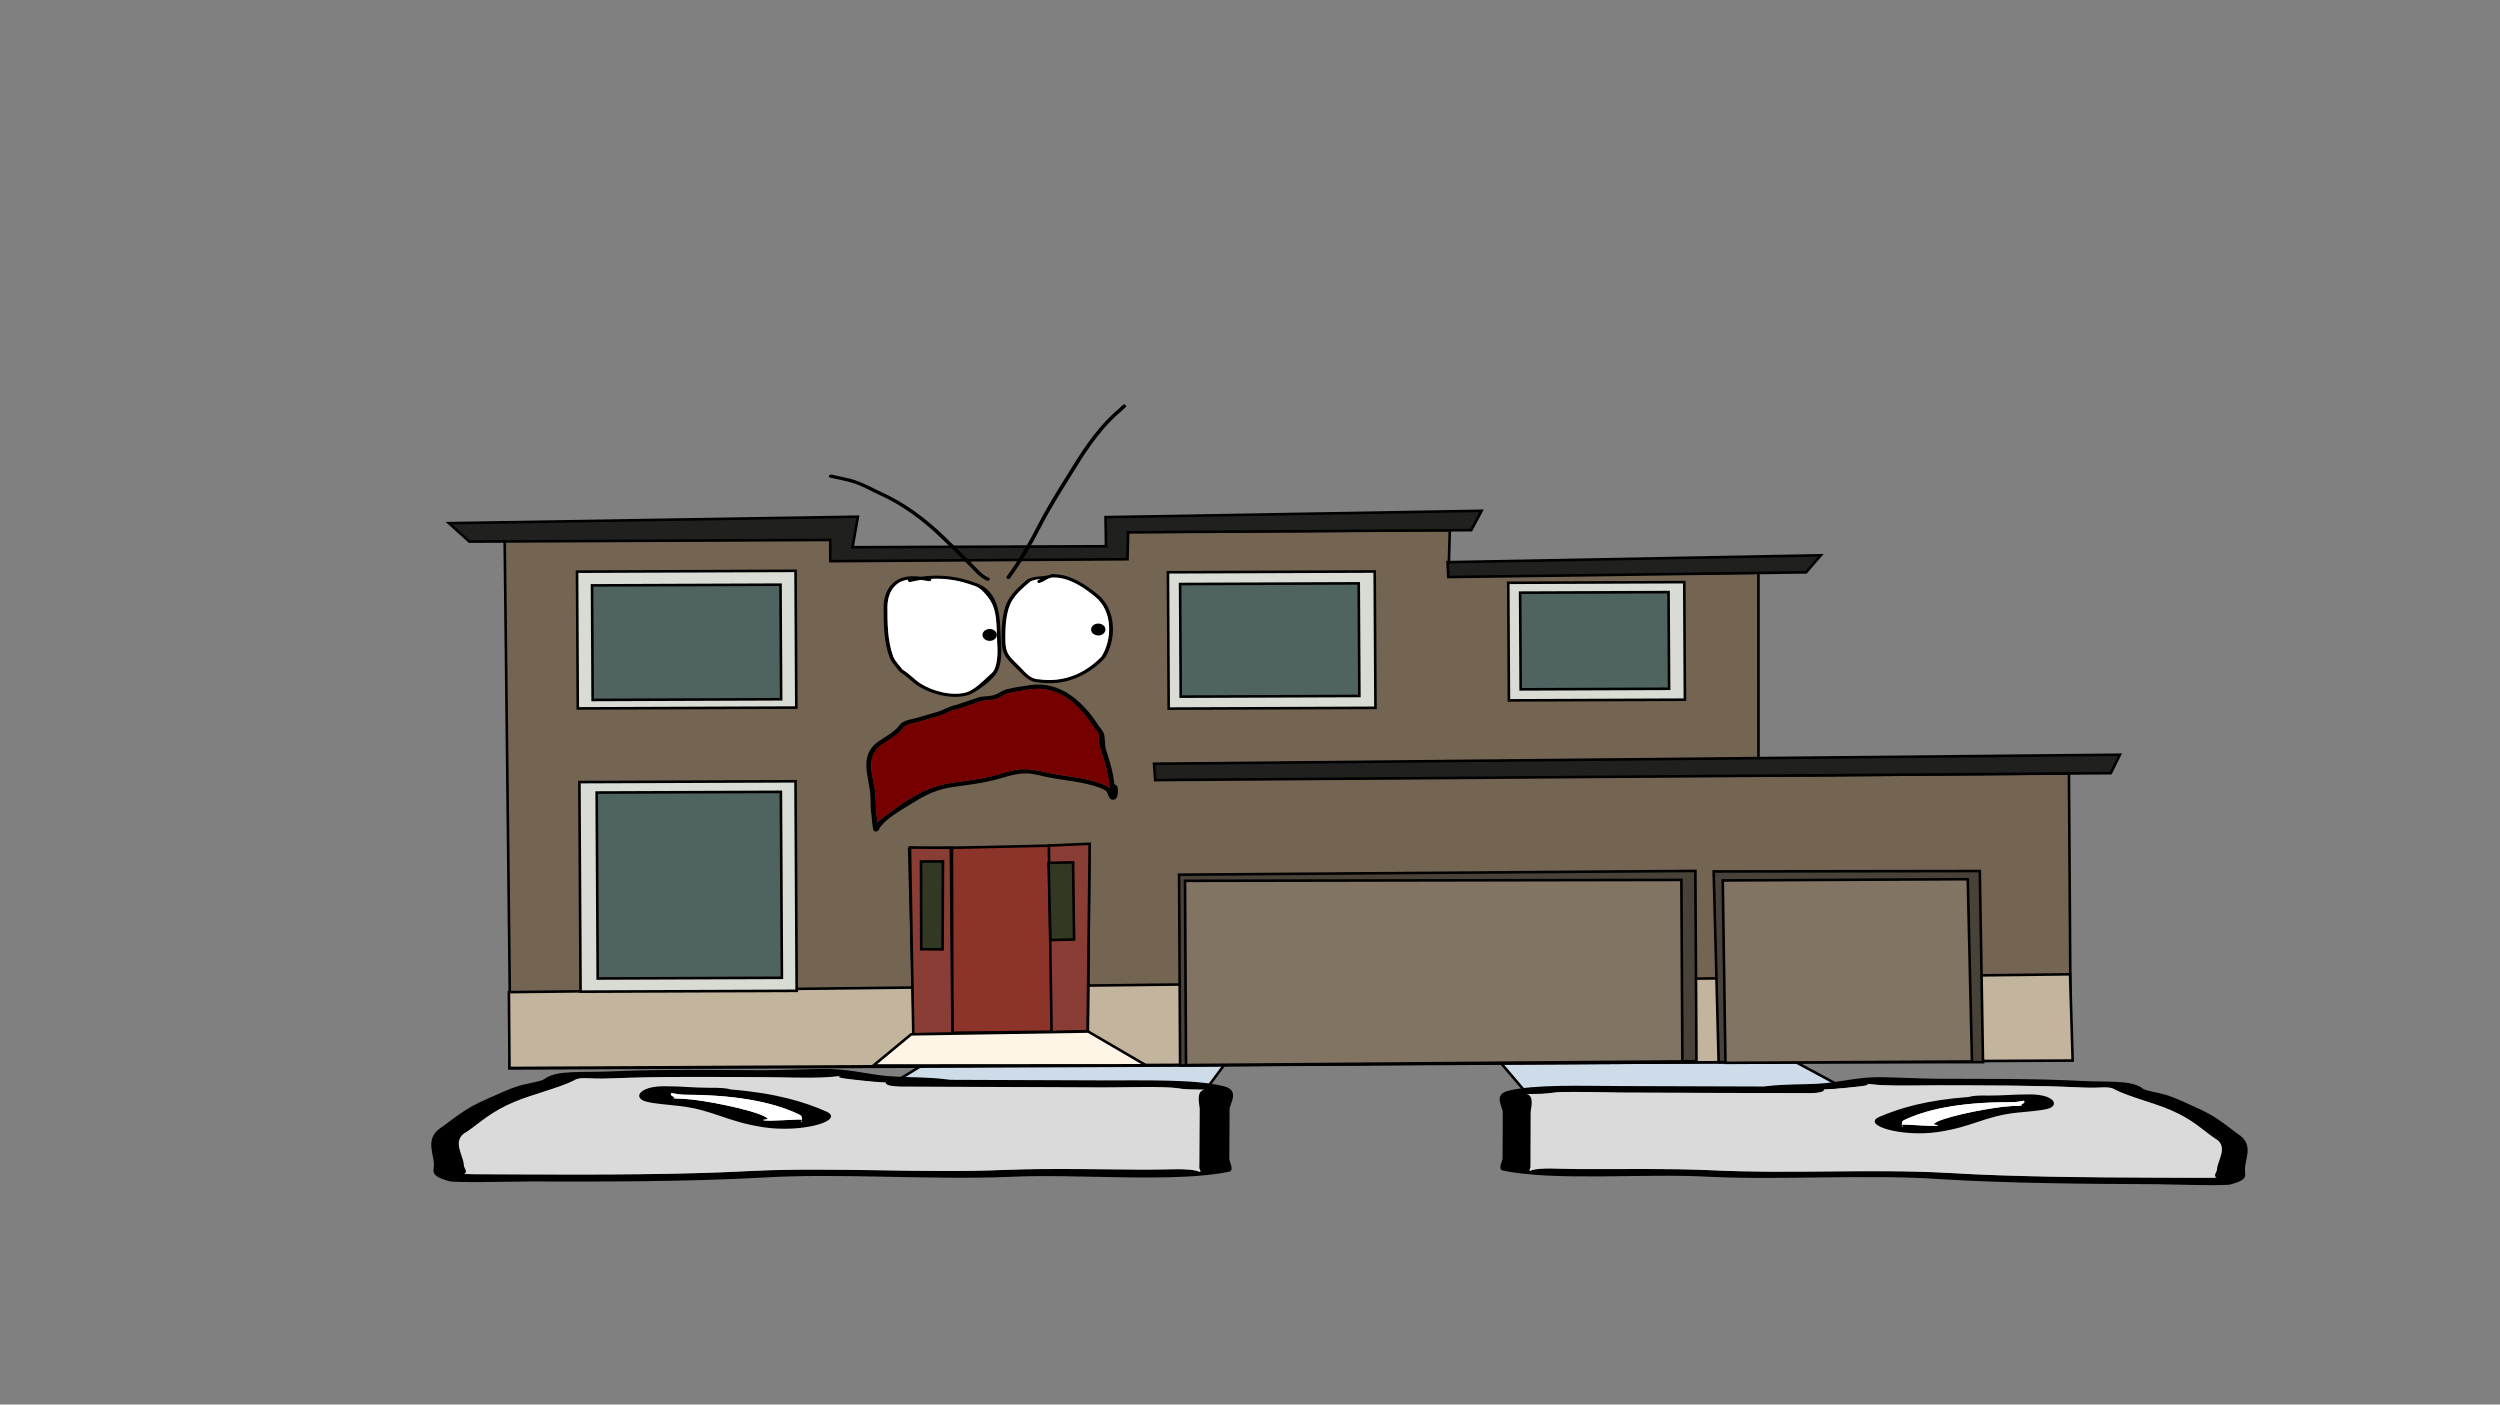 <svg version="1.1" xmlns="http://www.w3.org/2000/svg" xmlns:xlink="http://www.w3.org/1999/xlink" width="959.459" height="539.039" viewBox="0,0,959.459,539.039"><rect x="0" y="0" width="959.459" height="539.039" fill="#808080" stroke="none"/><g transform="translate(159.73,89.52)"><g data-paper-data="{&quot;isPaintingLayer&quot;:true}" fill-rule="nonzero" stroke-linejoin="miter" stroke-miterlimit="10" stroke-dasharray="" stroke-dashoffset="0" style="mix-blend-mode: normal"><path d="M-159.73,449.52v-539.039h959.459v539.039z" fill="none" stroke="#f00000" stroke-width="0" stroke-linecap="butt"/><g><g stroke-width="1"><path d="M181.773,326.937l86.084,-53.227l58.744,23.159l-22.595,30.528z" data-paper-data="{&quot;index&quot;:null}" fill="#cedce9" stroke="#000000" stroke-linecap="round"/><path d="M171.649,325.308c-3.677,-0.442 -12.43,-1.143 -8.589,-1.818c-2.099,0.213 -4.9,0.473 -6.39,0.54c-7.058,0.318 -16.199,-0.061 -23.48,-0.088c-19.974,-0.075 -39.365,-0.331 -58.704,0.462c-8.74,0.358 -11.135,-0.859 -13.828,0.822c-5.55,2.816 -15.977,5.308 -22.681,8.139c-9.087,3.836 -12.623,7.56 -18.202,11.419c-6.307,3.172 -1.217,9.328 -1.236,12.885c-0.005,0.952 1.75,2.654 0.061,3.348c1.675,0.042 3.293,0.08 4.323,0.084c6.848,0.026 13.697,0.051 20.545,0.077c27.242,0.102 58.894,0.083 85.343,-1.356c31.403,-1.523 65.416,0.958 97.071,-0.396c17.335,-0.674 36.224,-0.163 53.869,-0.092c8.952,0.036 16.621,-0.726 20.541,0.76c1.03,0.391 0.005,-0.911 0.007,-1.366c0.006,-1.139 0.012,-2.277 0.019,-3.416c0.035,-6.376 0.07,-12.752 0.104,-19.128c0.008,-1.507 -1.66,-6.906 1.855,-7.477c-0.659,-0.012 -1.404,-0.029 -1.814,-0.038c-3.632,-0.075 -5.661,-0.036 -8.493,-0.518c-4.916,-0.836 -21.52,-0.278 -28.191,-0.303c-25.926,-0.098 -51.852,-0.195 -77.778,-0.292c0,0 -5.87,-0.022 -5.863,-1.388c0,-0.056 0.01,-0.11 0.03,-0.161c-2.805,-0.149 -5.639,-0.352 -8.52,-0.698zM263.795,325.116c15.65,0.059 35.656,-0.515 46.329,2.296c6.116,1.61 2.051,6.685 2.039,8.817c-0.035,6.376 -0.07,12.752 -0.104,19.128c-0.004,0.728 1.998,4.347 -0.026,4.782c-20.446,4.389 -58.918,0.762 -83.863,1.976c-30.953,1.324 -66.576,-1.555 -96.526,0.369c-27.26,1.483 -60.093,1.533 -88.191,1.427c-4.03,-0.015 -28.205,0.604 -30.818,-0.116c-7.492,-2.066 -5.85,-3.759 -5.836,-6.17c0.024,-4.362 -3.27,-9.573 1.844,-13.747c5.718,-3.956 9.735,-7.931 18.841,-11.775c3.673,-1.551 7.643,-3.629 12.387,-5.024c3.104,-0.913 9.034,-1.642 9.78,-2.841c5.039,-3.145 14.109,-2.075 24.85,-2.566c19.121,-0.875 38.901,-0.537 58.704,-0.462c7.303,0.027 21.577,-0.701 26.728,-0.438c8.966,0.458 14.156,2.257 22.846,2.819c6.376,0.412 13.099,0.208 20.54,1.102c0.565,0.068 1.13,0.136 1.695,0.204c19.594,0.074 39.188,0.147 58.782,0.221z" data-paper-data="{&quot;index&quot;:null}" fill="#000000" stroke="none" stroke-linecap="butt"/><path d="M180.251,325.941c-0.019,0.051 -0.029,0.105 -0.029,0.161c-0.007,1.366 5.891,1.391 5.891,1.391c25.926,0.097 51.99,0.223 77.916,0.32c6.671,0.025 23.29,-0.526 28.206,0.31c2.832,0.481 4.866,0.445 8.497,0.52c0.41,0.009 1.156,0.027 1.815,0.038c-3.515,0.57 -1.829,5.983 -1.837,7.49c-0.035,6.376 -0.082,12.79 -0.117,19.166c-0.006,1.139 -0.022,2.283 -0.029,3.421c-0.002,0.455 1.018,1.759 -0.012,1.368c-3.92,-1.487 -11.597,-0.721 -20.548,-0.757c-17.645,-0.072 -36.588,-0.566 -53.923,0.107c-31.655,1.354 -65.979,-1.115 -97.382,0.408c-26.45,1.439 -58.23,1.435 -85.472,1.332c-6.848,-0.026 -13.709,-0.056 -20.557,-0.082c-1.03,-0.004 -2.65,-0.043 -4.325,-0.085c1.689,-0.695 -0.077,-2.401 -0.072,-3.353c0.019,-3.557 -5.098,-9.736 1.209,-12.909c5.579,-3.86 9.127,-7.609 18.214,-11.445c6.705,-2.831 17.176,-5.343 22.726,-8.159c2.692,-1.681 5.106,-0.468 13.846,-0.827c19.339,-0.793 38.856,-0.556 58.83,-0.481c7.28,0.027 16.504,0.403 23.562,0.085c1.49,-0.067 4.314,-0.326 6.413,-0.54c-3.841,0.676 4.946,1.377 8.623,1.819c2.882,0.346 5.749,0.551 8.555,0.7z" data-paper-data="{&quot;noHover&quot;:false,&quot;origItem&quot;:[&quot;Path&quot;,{&quot;applyMatrix&quot;:true,&quot;segments&quot;:[[[579.60736,595.76373],[0.95609,-0.20262],[0.00646,0.07548]],[[579.61718,596],[0,-0.08208],[0,2]],[[577.61718,598],[0,0],[-8.83333,0]],[[551.11718,598],[8.83333,0],[-2.27308,0]],[[541.51161,598.28885],[1.67648,-1.19621],[-0.96568,0.68904]],[[538.61718,599],[1.23739,-0.09027],[-0.13966,0.01019]],[[537.99901,599.04541],[0.22447,-0.0134],[1.19653,0.85421]],[[538.61718,610],[0,-2.20646],[0,9.33333]],[[538.61718,638],[0,-9.33333],[0,1.66667]],[[538.61718,643],[0,-1.66667],[0,0.66667]],[[538.61718,645],[-0.35177,0.56631],[1.33831,-2.15456]],[[545.61718,644],[-3.04994,0.00386],[6.01206,-0.00761]],[[563.97058,644.43107],[-5.90478,-1.08158],[10.78253,2.15651]],[[597.04254,645.54479],[-10.6965,-2.40266],[9.00888,2.25222]],[[626.11718,648],[-9.28168,0],[2.33333,0]],[[633.11718,648],[-2.33333,0],[0.35109,0]],[[634.59021,647.90091],[-0.5707,0.05184],[-0.57412,-1.02596]],[[634.61718,643],[0,1.39387],[0,-5.20707]],[[634.21982,624.13246],[2.14282,4.67827],[-1.8936,-5.6808]],[[628.03948,607.31672],[3.08887,5.66543],[-2.2791,-4.1802]],[[620.32688,595.27881],[1.8857,4.15235],[-0.91417,-2.47477]],[[615.61718,594],[2.9771,0.57275],[-6.58756,-1.26734]],[[595.61718,593],[6.8054,0],[-2.48058,0]],[[587.61718,593],[2.40395,0.50364],[-0.50743,-0.10631]],[[585.44122,592.1748],[0.71481,0.32365],[1.30749,1.01011]],[[582.51161,594.78885],[1.25365,-0.62682],[-0.98239,0.4912]]],&quot;closed&quot;:true}],&quot;index&quot;:null}" fill="#dadada" stroke="none" stroke-linecap="butt"/><path d="M97.933,330.64c-0.003,0.462 2.018,1.029 1.007,1.391c2.579,0.072 5.174,0.216 7.478,0.493c8.883,1.068 26.943,4.905 28.634,7.404c0.138,0.203 -2.376,0.228 -1.951,0.409c1.413,0.603 12.961,-0.393 14.288,-0.218c0.3,0.04 0.448,0.1 0.506,0.173c-0.061,-0.227 -0.116,-0.446 -0.115,-0.583c0.003,-0.484 0.088,-1.005 -0.84,-1.442c-7.883,-3.845 -20.778,-7.521 -43.137,-7.605c0,0 -2.639,-0.01 -4.376,-0.428c-0.58,-0.079 -1.03,-0.171 -1.332,-0.278c-0.079,0.26 -0.162,0.525 -0.163,0.684zM147.772,341.075c0.399,0.281 0.283,-0.184 0.153,-0.67c-0.029,0.211 -0.426,0.478 -0.153,0.67zM157.447,337.085c7.281,3.425 -9.32,8.327 -24.361,5.985c-14.192,-2.21 -18.978,-6.563 -31.932,-8.121c-4.376,-0.526 -9.622,-0.824 -12.889,-1.684c-5.177,-1.363 -2.854,-5.943 7.06,-5.906c7.138,0.027 10.652,0.579 17.297,0.604l2.935,0.011c0,0 3.369,0.013 4.999,0.613c17.381,1.387 28.52,4.785 36.89,8.498z" data-paper-data="{&quot;index&quot;:null}" fill="#000000" stroke="none" stroke-linecap="butt"/><path d="M97.878,329.91c0.302,0.107 0.752,0.199 1.332,0.278c1.737,0.418 4.387,0.425 4.387,0.425c22.359,0.084 35.719,3.842 43.602,7.687c0.928,0.436 0.817,0.967 0.814,1.451c-0.001,0.138 0.044,0.36 0.104,0.586c-0.059,-0.073 -0.204,-0.134 -0.505,-0.173c-1.327,-0.175 -12.975,0.839 -14.388,0.235c-0.425,-0.181 1.811,-0.327 1.673,-0.53c-1.691,-2.498 -19.839,-6.317 -28.722,-7.385c-2.304,-0.277 -4.913,-0.416 -7.493,-0.488c1.011,-0.362 -0.986,-0.937 -0.983,-1.399c0.001,-0.158 0.097,-0.427 0.176,-0.688z" data-paper-data="{&quot;noHover&quot;:false,&quot;origItem&quot;:[&quot;Path&quot;,{&quot;applyMatrix&quot;:true,&quot;segments&quot;:[[[607.563,601.99816],[0.02649,0.38155],[-0.10299,0.15484]],[[607.10872,602.39727],[0.1976,-0.11227],[-0.59254,0.60273]],[[605.61718,603],[0,0],[-7.618,0]],[[590.90604,613.89443],[2.69308,-5.58508],[-0.31682,0.63364]],[[590.61718,616],[0,-0.70843],[0,0.20156]],[[590.57685,616.85325],[0.02106,-0.33136],[0.02013,-0.10671]],[[590.74964,616.60263],[-0.10238,0.05628],[0.45234,-0.24865]],[[595.61718,617],[-0.48256,0.87548],[0.14503,-0.26312]],[[594.95308,616.3906],[-0.04725,0.29671],[0.58086,-3.64773]],[[604.72276,605.71115],[-3.02833,1.51416],[0.78545,-0.39273]],[[607.27135,605.03032],[-0.87898,0.0905],[-0.34365,-0.53523]],[[607.61718,603],[0,0.6759],[0,-0.23192]]],&quot;closed&quot;:true}],&quot;index&quot;:null}" fill="#ffffff" stroke="none" stroke-linecap="butt"/></g><g stroke-width="1"><path d="M434.17,339.452l-24.914,-29.257l56.827,-26.251l90.03,48.515z" data-paper-data="{&quot;index&quot;:null}" fill="#cedce9" stroke="#000000" stroke-linecap="round"/><path d="M548.275,328.076c-2.693,0.304 -5.34,0.475 -7.96,0.595c0.018,0.048 0.026,0.098 0.026,0.151c-0.006,1.275 -5.486,1.257 -5.486,1.257c-24.201,-0.08 -48.402,-0.16 -72.603,-0.239c-6.228,-0.021 -21.721,-0.65 -26.317,0.097c-2.648,0.431 -4.542,0.381 -7.932,0.427c-0.383,0.005 -1.079,0.017 -1.694,0.023c3.276,0.556 1.667,5.584 1.66,6.991c-0.028,5.952 -0.057,11.904 -0.085,17.855c-0.005,1.063 -0.01,2.126 -0.015,3.188c-0.002,0.425 -0.972,1.633 -0.006,1.275c3.673,-1.362 10.825,-0.6 19.181,-0.574c16.471,0.049 34.108,-0.302 50.282,0.441c29.534,1.473 61.306,-0.62 90.604,1.009c24.675,1.518 54.22,1.744 79.649,1.828c6.393,0.021 12.785,0.042 19.178,0.063c0.962,0.003 2.472,-0.022 4.036,-0.05c-1.57,-0.659 0.085,-2.236 0.089,-3.125c0.016,-3.321 4.825,-9.033 -1.031,-12.035c-5.171,-3.64 -8.436,-7.138 -16.881,-10.779c-6.231,-2.686 -15.94,-5.081 -21.094,-7.746c-2.497,-1.586 -4.745,-0.466 -12.899,-0.858c-18.044,-0.868 -36.146,-0.757 -54.791,-0.818c-6.796,-0.022 -15.333,0.271 -21.918,-0.072c-1.39,-0.072 -4.002,-0.333 -5.959,-0.546c3.579,0.656 -4.598,1.252 -8.034,1.641zM462.266,327.29c18.29,0.06 36.581,0.121 54.871,0.181c0.528,-0.06 1.056,-0.119 1.584,-0.179c6.954,-0.786 13.227,-0.551 19.183,-0.893c8.116,-0.467 12.978,-2.112 21.351,-2.48c4.81,-0.211 18.127,0.563 24.944,0.585c18.485,0.061 36.952,-0.124 54.791,0.818c10.022,0.529 18.498,-0.41 23.171,2.559c0.686,1.124 6.213,1.844 9.102,2.717c4.415,1.334 8.101,3.299 11.515,4.771c8.463,3.649 12.175,7.385 17.474,11.115c4.733,3.929 1.609,8.772 1.59,12.844c-0.011,2.251 1.506,3.842 -5.507,5.721c-2.445,0.655 -25.005,-0.082 -28.767,-0.095c-26.229,-0.087 -56.875,-0.349 -82.306,-1.913c-27.937,-1.994 -61.216,0.459 -90.096,-0.981c-23.272,-1.297 -59.218,1.835 -78.26,-2.397c-1.885,-0.419 0.018,-3.784 0.021,-4.464c0.028,-5.952 0.057,-11.904 0.085,-17.855c0.01,-1.99 -3.736,-6.753 1.988,-8.216c9.989,-2.553 28.657,-1.886 43.266,-1.838z" data-paper-data="{&quot;index&quot;:null}" fill="#000000" stroke="none" stroke-linecap="butt"/><path d="M540.24,328.61c2.62,-0.121 5.299,-0.293 7.992,-0.597c3.437,-0.388 11.646,-0.985 8.067,-1.641c1.957,0.213 4.591,0.474 5.981,0.546c6.585,0.343 15.198,0.053 21.994,0.076c18.645,0.061 36.864,-0.031 54.909,0.837c8.155,0.392 10.419,-0.723 12.916,0.863c5.154,2.665 14.903,5.079 21.135,7.765c8.445,3.641 11.722,7.164 16.892,10.803c5.857,3.003 1.021,8.737 1.005,12.057c-0.004,0.889 -1.669,2.47 -0.099,3.13c-1.564,0.028 -3.076,0.054 -4.038,0.051c-6.393,-0.021 -12.797,-0.038 -19.189,-0.059c-25.429,-0.084 -55.094,-0.289 -79.769,-1.807c-29.298,-1.629 -61.36,0.45 -90.895,-1.022c-16.174,-0.743 -33.86,-0.406 -50.332,-0.455c-8.356,-0.025 -15.514,-0.79 -19.188,0.572c-0.965,0.358 -0,-0.852 0.002,-1.277c0.005,-1.063 0.001,-2.131 0.006,-3.194c0.028,-5.952 0.046,-11.939 0.074,-17.891c0.007,-1.407 1.632,-6.448 -1.643,-7.003c0.615,-0.007 1.312,-0.018 1.694,-0.024c3.39,-0.046 5.289,0.001 7.936,-0.429c4.597,-0.748 20.104,-0.124 26.331,-0.103c24.201,0.08 48.531,0.135 72.732,0.215c0,0 5.506,0.016 5.512,-1.259c0,-0.052 -0.008,-0.103 -0.026,-0.151z" data-paper-data="{&quot;noHover&quot;:false,&quot;origItem&quot;:[&quot;Path&quot;,{&quot;applyMatrix&quot;:true,&quot;segments&quot;:[[[579.60736,595.76373],[0.95609,-0.20262],[0.00646,0.07548]],[[579.61718,596],[0,-0.08208],[0,2]],[[577.61718,598],[0,0],[-8.83333,0]],[[551.11718,598],[8.83333,0],[-2.27308,0]],[[541.51161,598.28885],[1.67648,-1.19621],[-0.96568,0.68904]],[[538.61718,599],[1.23739,-0.09027],[-0.13966,0.01019]],[[537.99901,599.04541],[0.22447,-0.0134],[1.19653,0.85421]],[[538.61718,610],[0,-2.20646],[0,9.33333]],[[538.61718,638],[0,-9.33333],[0,1.66667]],[[538.61718,643],[0,-1.66667],[0,0.66667]],[[538.61718,645],[-0.35177,0.56631],[1.33831,-2.15456]],[[545.61718,644],[-3.04994,0.00386],[6.01206,-0.00761]],[[563.97058,644.43107],[-5.90478,-1.08158],[10.78253,2.15651]],[[597.04254,645.54479],[-10.6965,-2.40266],[9.00888,2.25222]],[[626.11718,648],[-9.28168,0],[2.33333,0]],[[633.11718,648],[-2.33333,0],[0.35109,0]],[[634.59021,647.90091],[-0.5707,0.05184],[-0.57412,-1.02596]],[[634.61718,643],[0,1.39387],[0,-5.20707]],[[634.21982,624.13246],[2.14282,4.67827],[-1.8936,-5.6808]],[[628.03948,607.31672],[3.08887,5.66543],[-2.2791,-4.1802]],[[620.32688,595.27881],[1.8857,4.15235],[-0.91417,-2.47477]],[[615.61718,594],[2.9771,0.57275],[-6.58756,-1.26734]],[[595.61718,593],[6.8054,0],[-2.48058,0]],[[587.61718,593],[2.40395,0.50364],[-0.50743,-0.10631]],[[585.44122,592.1748],[0.71481,0.32365],[1.30749,1.01011]],[[582.51161,594.78885],[1.25365,-0.62682],[-0.98239,0.4912]]],&quot;closed&quot;:true}],&quot;index&quot;:null}" fill="#dadada" stroke="none" stroke-linecap="butt"/><path d="M617.033,333.539c0.001,-0.148 -0.074,-0.396 -0.145,-0.639c-0.283,0.098 -0.704,0.181 -1.246,0.25c-1.625,0.379 -4.088,0.371 -4.088,0.371c-20.871,-0.069 -32.942,3.277 -40.338,6.814c-0.87,0.401 -0.796,0.888 -0.798,1.34c-0.001,0.129 -0.054,0.333 -0.113,0.544c0.056,-0.068 0.194,-0.123 0.474,-0.158c1.24,-0.154 12.01,0.851 13.334,0.297c0.398,-0.166 -1.948,-0.206 -1.818,-0.395c1.603,-2.321 18.497,-5.784 26.799,-6.722c2.153,-0.243 4.576,-0.361 6.984,-0.411c-0.94,-0.344 0.952,-0.861 0.954,-1.292zM570.275,342.325c-0.126,0.453 -0.239,0.886 0.136,0.626c0.256,-0.178 -0.111,-0.429 -0.136,-0.626zM561.419,339.163c7.848,-3.41 18.278,-6.509 34.515,-7.689c1.527,-0.55 4.672,-0.539 4.672,-0.539l2.74,0.009c6.204,0.02 9.488,-0.472 16.152,-0.45c9.254,0.031 11.379,4.321 6.534,5.559c-3.057,0.781 -7.957,1.025 -12.047,1.487c-12.107,1.368 -16.615,5.4 -29.883,7.37c-14.062,2.088 -29.51,-2.598 -22.682,-5.747z" data-paper-data="{&quot;index&quot;:null}" fill="#000000" stroke="none" stroke-linecap="butt"/><path d="M617.091,332.858c0.072,0.244 0.159,0.495 0.158,0.643c-0.002,0.431 -1.871,0.955 -0.931,1.3c-2.408,0.05 -4.845,0.163 -6.998,0.406c-8.302,0.938 -25.278,4.383 -26.88,6.704c-0.13,0.189 1.955,0.339 1.557,0.506c-1.325,0.554 -12.188,-0.469 -13.428,-0.314c-0.281,0.035 -0.417,0.091 -0.473,0.159c0.059,-0.211 0.102,-0.418 0.103,-0.547c0.002,-0.452 -0.096,-0.948 0.774,-1.349c7.395,-3.537 19.902,-6.957 40.773,-6.888c0,0 2.474,0.011 4.099,-0.368c0.542,-0.07 0.963,-0.153 1.246,-0.25z" data-paper-data="{&quot;noHover&quot;:false,&quot;origItem&quot;:[&quot;Path&quot;,{&quot;applyMatrix&quot;:true,&quot;segments&quot;:[[[607.563,601.99816],[0.02649,0.38155],[-0.10299,0.15484]],[[607.10872,602.39727],[0.1976,-0.11227],[-0.59254,0.60273]],[[605.61718,603],[0,0],[-7.618,0]],[[590.90604,613.89443],[2.69308,-5.58508],[-0.31682,0.63364]],[[590.61718,616],[0,-0.70843],[0,0.20156]],[[590.57685,616.85325],[0.02106,-0.33136],[0.02013,-0.10671]],[[590.74964,616.60263],[-0.10238,0.05628],[0.45234,-0.24865]],[[595.61718,617],[-0.48256,0.87548],[0.14503,-0.26312]],[[594.95308,616.3906],[-0.04725,0.29671],[0.58086,-3.64773]],[[604.72276,605.71115],[-3.02833,1.51416],[0.78545,-0.39273]],[[607.27135,605.03032],[-0.87898,0.0905],[-0.34365,-0.53523]],[[607.61718,603],[0,0.6759],[0,-0.23192]]],&quot;closed&quot;:true}],&quot;index&quot;:null}" fill="#ffffff" stroke="none" stroke-linecap="butt"/></g><g stroke="#000000" stroke-width="1"><path d="M33.959,117.972l125.303,-0.477l-0.118,7.182l113.672,0.22l-0.182,-10.237l124.043,-0.733l-0.49,17.47l118.941,-1.138l0.018,77.925l119.149,-0.882l0.744,110.006l-346.82,2.119l-252.451,1.075l0.416,-5.596z" fill="#736552" stroke-linecap="round"/><path d="M35.573,291.246l599.148,-6.847l1.008,33.107l-599.926,2.854z" fill="#c3b49e" stroke-linecap="round"/><path d="M293.178,319.381l-0.404,-73.214l198.158,-1.439l0.403,73.014z" fill="#494238" stroke-linecap="round"/><path d="M485.555,248.174l0.384,69.646l-190.494,1.41l-0.39,-70.702z" fill="#817463" stroke-linecap="round"/><path d="M499.86,318.109l-1.916,-73.179l102.141,-0.16l1.23,73.354z" fill="#494238" stroke-linecap="round"/><path d="M502.473,318.385l-1.039,-70.014l94.028,-0.472l1.623,69.955z" fill="#817463" stroke-linecap="round"/><path d="M283.619,209.866l-0.447,-6.278l370.679,-3.452l-3.485,7.078z" fill="#20201e" stroke-linecap="round"/><path d="M395.815,126.234l143.251,-2.645l-5.661,6.546l-137.318,1.806z" fill="#20201e" stroke-linecap="round"/><path d="M419.365,179.272l-0.249,-45.128l67.549,-0.257l0.249,45.128z" fill="#d9dcd4" stroke-linecap="butt"/><path d="M423.881,175.036l-0.205,-37.095l56.957,-0.217l0.205,37.095z" fill="#4f6361" stroke-linecap="butt"/><path d="M288.794,182.44l-0.289,-52.332l79.356,-0.302l0.289,52.332z" fill="#d9dcd4" stroke-linecap="butt"/><path d="M293.416,177.844l-0.238,-43.221l68.549,-0.261l0.238,43.221z" fill="#4f6361" stroke-linecap="butt"/><path d="M62.014,182.36l-0.29,-52.489l83.869,-0.319l0.29,52.489z" fill="#d9dcd4" stroke-linecap="butt"/><path d="M67.724,179.107l-0.243,-43.962l72.331,-0.275l0.243,43.962z" fill="#4f6361" stroke-linecap="butt"/><path d="M63.073,291.062l-0.444,-80.428l82.95,-0.316l0.444,80.428z" fill="#d9dcd4" stroke-linecap="butt"/><path d="M69.665,286.01l-0.394,-71.362l70.683,-0.269l0.394,71.362z" fill="#4f6361" stroke-linecap="butt"/><path d="M190.985,305.566l-1.788,-69.359l69.163,-1.52l-0.578,71.612l-66.79,0.703z" fill="#8c342a" stroke-linecap="round"/><path d="M205.802,307.35l-0.612,-71.675l0.719,71.54l-15.13,0.237l-1.287,-71.717l16.105,0.118z" fill="#8a3d35" stroke-linecap="round"/><path d="M243.843,306.666l-1.044,-71.673l15.668,-0.688l-0.792,71.905z" fill="#8a3d35" stroke-linecap="round"/><path d="M202.029,274.824l-8.214,-0.059l-0.078,-33.662l8.43,-0.032z" fill="#313922" stroke-linecap="round"/><path d="M242.7,241.636l9.402,-0.215l0.38,29.621l-9.078,0.214z" fill="#313922" stroke-linecap="round"/><path d="M272.975,125.106l-114.044,0.747l-0.045,-8.148l-138.477,0.631l-7.837,-7.074l156.956,-2.478l-2.074,11.708l97.286,-0.37l-0.187,-11.177l144.347,-2.43l-3.984,7.432l-131.684,0.815z" fill="#20201e" stroke-linecap="round"/><path d="M257.89,306.361l22.197,12.972l-104.61,0.076l14.49,-11.983z" fill="#fff5e6" stroke-linecap="round"/></g><path d="M245.219,130.894c6.234,0.097 12.429,4.471 16.506,7.858c7.165,5.992 7.026,17.359 2.522,24.358c-6.359,6.622 -15.224,10.853 -25.616,9.248c-2.921,-0.036 -5.146,-2.195 -6.855,-3.964c-2.447,-2.532 -5.845,-5.099 -6.682,-8.408c-0.481,-1.901 -0.438,-3.911 -0.438,-5.843c0,-3.909 0.487,-9.766 2.564,-13.375c1.803,-3.134 4.543,-5.566 7.472,-7.978c2.413,-1.314 5.277,-0.903 7.922,-1.534c0.28,-0.108 0.572,-0.196 0.881,-0.256c0.16,-0.056 0.318,-0.116 0.476,-0.183l0.751,-0.066c0,0 0.28,0 0.498,0.142zM239.603,132.775c-1.428,0.129 -2.807,0.325 -3.96,0.978c-2.761,2.316 -5.332,4.569 -7.066,7.546c-2.001,3.435 -2.421,9.121 -2.421,12.844c0,1.832 -0.048,3.737 0.393,5.542c0.706,2.888 3.617,4.965 5.68,7.186c1.532,1.649 3.786,4.288 6.536,4.246c9.904,1.467 18.118,-2.371 24.228,-8.691c4.086,-6.477 4.385,-17.261 -2.329,-22.793c-4.119,-3.421 -10.26,-7.773 -16.52,-7.462c-0.092,0.005 -0.183,0.013 -0.273,0.026c-0.235,0.067 -0.474,0.125 -0.716,0.175c-1.293,0.441 -2.507,1.472 -3.804,1.836c0,0 -0.712,0.197 -0.949,-0.394c-0.237,-0.591 0.474,-0.788 0.474,-0.788c0.253,-0.069 0.494,-0.154 0.727,-0.251z" fill="#000000" stroke="none" stroke-width="0.5" stroke-linecap="butt"/><path d="M238.891,133.065c0,0 -0.71,0.197 -0.473,0.787c0.237,0.591 0.917,0.315 0.917,0.315c1.298,-0.365 2.52,-1.397 3.813,-1.838c0.242,-0.05 0.483,-0.107 0.718,-0.175c0.091,-0.013 0.182,-0.021 0.274,-0.026c6.26,-0.312 12.44,4.053 16.559,7.474c6.714,5.532 6.42,16.37 2.333,22.848c-6.11,6.32 -14.379,10.172 -24.283,8.706c-2.75,0.042 -5.019,-2.603 -6.551,-4.252c-2.063,-2.221 -4.989,-4.313 -5.695,-7.201c-0.441,-1.805 -0.398,-3.722 -0.398,-5.554c0,-3.723 0.429,-9.439 2.43,-12.874c1.734,-2.977 4.324,-5.243 7.085,-7.559c1.153,-0.653 2.54,-0.852 3.968,-0.981c-0.233,0.097 -0.446,0.261 -0.698,0.33z" data-paper-data="{&quot;noHover&quot;:false,&quot;origItem&quot;:[&quot;Path&quot;,{&quot;applyMatrix&quot;:true,&quot;segments&quot;:[[[239.60312,85.32788],[-0.23307,0.11628],[-1.42771,0.15528]],[[235.64299,86.50567],[1.1532,-0.78609],[-2.76094,2.78815]],[[228.57705,95.59103],[1.73427,-3.58451],[-2.00111,4.13603]],[[226.15633,111.05547],[0,-4.48256],[0,2.20563]],[[226.54947,117.72781],[-0.44118,-2.17274],[0.70602,3.47703]],[[232.22976,126.38016],[-2.06311,-2.67418],[1.532,1.98576]],[[238.76548,131.4923],[-2.75013,0.05018],[9.90365,1.76582]],[[262.99328,121.02809],[-6.10957,7.60938],[4.0862,-7.79905]],[[260.66442,93.58398],[6.71383,6.66121],[-4.11887,-4.11887]],[[244.14444,84.59986],[6.25991,-0.37534],[-0.09164,0.00549]],[[243.87115,84.63105],[0.09057,-0.01514],[-0.23503,0.08116]],[[243.15513,84.84142],[0.242,-0.05991],[-1.29343,0.53092]],[[239.35067,87.05255],[1.29765,-0.43933],[0,0]],[[238.40199,86.57821],[0.23717,0.71151],[-0.23717,-0.71151]],[[238.87633,85.62952],[0,0],[0.25261,-0.08267]]],&quot;closed&quot;:true}]}" fill="#ffffff" stroke="none" stroke-width="0.5" stroke-linecap="butt"/><path d="M193.711,131.831c7.26,-1.033 14.093,-0.26 21.19,2.421c9.865,3.366 9.04,14.939 9.493,22.076c0.229,3.621 0.426,8.202 -1.191,11.658c-1.482,3.166 -7.467,7.666 -10.988,9.15c-6.024,1.996 -14.127,-0.044 -19.22,-3.162c-2.696,-1.651 -4.65,-4.004 -7.361,-5.638c-1.307,-1.704 -3.173,-3.549 -3.92,-5.484c-2.324,-6.025 -2.332,-13.18 -2.332,-19.44c0,-4.71 2.308,-10.609 8.896,-11.609c1.839,-0.279 3.641,-0.191 5.434,0.03zM188.788,132.992c-0.063,0.008 -0.125,0.017 -0.188,0.026c-5.894,0.849 -7.719,6.288 -7.719,10.393c0,6.155 0.026,13.13 2.262,19.064c0.665,1.763 2.429,3.437 3.583,5.007c2.659,1.55 4.522,3.86 7.126,5.469c4.607,2.847 12.255,4.878 17.748,3.048c2.923,-1.192 5.724,-3.964 7.888,-5.987c0.758,-0.708 1.886,-1.542 2.307,-2.457c1.524,-3.309 1.321,-7.699 1.101,-11.162c-0.353,-5.566 0.361,-11.915 -3.512,-16.736c-1.315,-1.637 -2.791,-3.526 -5.072,-4.259c-5.609,-2.116 -11.031,-3.016 -16.656,-2.714c0.03,0.068 0.047,0.149 0.047,0.244c0,0.623 -0.75,0.623 -0.75,0.623l-0.355,-0.012c-0.968,-0.161 -1.93,-0.326 -2.894,-0.451c-1.324,0.198 -2.663,0.459 -4.022,0.784c0,0 -0.721,0.171 -0.927,-0.428c-0.066,-0.191 -0.037,-0.339 0.032,-0.451z" fill="#000000" stroke="none" stroke-width="0.5" stroke-linecap="butt"/><path d="M188.733,133.406c0.206,0.599 0.928,0.427 0.928,0.427c1.359,-0.325 2.705,-0.589 4.029,-0.787c0.964,0.126 1.931,0.29 2.899,0.45l0.355,0.012c0,0 0.752,-0 0.752,-0.623c0,-0.095 -0.017,-0.176 -0.047,-0.244c5.624,-0.302 11.079,0.602 16.687,2.719c2.281,0.733 3.768,2.628 5.083,4.266c3.873,4.821 3.174,11.204 3.527,16.77c0.22,3.463 0.412,7.874 -1.111,11.184c-0.421,0.915 -1.554,1.754 -2.312,2.462c-2.164,2.022 -4.982,4.803 -7.905,5.995c-5.493,1.83 -13.176,-0.201 -17.783,-3.048c-2.604,-1.609 -4.484,-3.929 -7.144,-5.479c-1.154,-1.571 -2.928,-3.255 -3.592,-5.018c-2.237,-5.934 -2.26,-12.95 -2.26,-19.105c0,-4.105 1.844,-9.558 7.738,-10.407c0.063,-0.009 0.171,0.056 0.233,0.048c-0.07,0.112 -0.144,0.186 -0.078,0.377z" data-paper-data="{&quot;noHover&quot;:false,&quot;origItem&quot;:[&quot;Path&quot;,{&quot;applyMatrix&quot;:true,&quot;segments&quot;:[[[188.78827,85.58859],[-0.06954,0.13527],[-0.06263,0.0098]],[[188.60021,85.61961],[0.06275,-0.01089],[-5.89391,1.02249]],[[180.88115,98.13283],[0,-4.94269],[0,7.41086]],[[183.14342,121.08637],[-2.23666,-7.14438],[0.66461,2.12292]],[[186.72596,127.1154],[-1.15379,-1.89099],[2.65921,1.86613]],[[193.85165,133.70072],[-2.60385,-1.93745],[4.60666,3.42768]],[[211.59961,137.37025],[-5.49302,2.20381],[2.92294,-1.43498]],[[219.48786,130.16221],[-2.16429,2.43497],[0.75771,-0.85248]],[[221.79494,127.2034],[-0.42138,1.10183],[1.52381,-3.98448]],[[222.89588,113.76365],[0.22,4.16952],[-0.35271,-6.70158]],[[219.38382,93.61261],[3.8726,5.80481],[-1.3152,-1.97141]],[[214.31222,88.48458],[2.28091,0.88245],[-5.60878,-2.54813]],[[197.65647,85.21654],[5.62437,-0.36305],[0.02963,0.08221]],[[197.70358,85.5103],[0,-0.11451],[0,0.75]],[196.95358,86.2603],[[196.59881,86.24573],[0,0],[-0.96754,-0.19353]],[[193.70512,85.70235],[0.96417,0.15129],[-1.3236,0.23822]],[[189.68299,86.64681],[1.3594,-0.39134],[0,0]],[[188.7558,86.13171],[0.20604,0.72114],[-0.06576,-0.23016]]],&quot;closed&quot;:true}]}" fill="#ffffff" stroke="none" stroke-width="0.5" stroke-linecap="butt"/><path d="M259.021,152.073c0,-1.261 1.231,-2.284 2.75,-2.284c1.519,0 2.75,1.023 2.75,2.284c0,1.261 -1.231,2.284 -2.75,2.284c-1.519,0 -2.75,-1.023 -2.75,-2.284z" fill="#000000" stroke="none" stroke-width="0.5" stroke-linecap="butt"/><path d="M217.338,154.157c0,-1.261 1.231,-2.284 2.75,-2.284c1.519,0 2.75,1.023 2.75,2.284c0,1.261 -1.231,2.284 -2.75,2.284c-1.519,0 -2.75,-1.023 -2.75,-2.284z" fill="#000000" stroke="none" stroke-width="0.5" stroke-linecap="butt"/><path d="M158.407,93.21c0.053,-0.621 0.801,-0.577 0.801,-0.577l0.429,0.039c2.869,0.681 5.952,1.178 8.732,2.076c3.52,1.137 6.917,3.121 10.238,4.622c9.278,4.192 17.176,10.257 24.064,16.889c3.596,3.464 7.128,6.964 10.651,10.479c2.049,2.044 3.624,4.204 6.42,5.47c0,0 0.658,0.298 0.299,0.845c-0.359,0.547 -1.018,0.249 -1.018,0.249c-2.994,-1.356 -4.676,-3.594 -6.854,-5.767c-3.518,-3.509 -7.044,-7.004 -10.635,-10.462c-6.765,-6.519 -14.528,-12.488 -23.645,-16.608c-3.268,-1.477 -6.624,-3.452 -10.089,-4.563c-2.731,-0.876 -5.759,-1.363 -8.576,-2.031l-0.124,0.006c0,0 -0.748,-0.044 -0.695,-0.666z" fill="#000000" stroke="none" stroke-width="0.5" stroke-linecap="butt"/><path d="M272.234,65.892c0.546,0.427 0.033,0.881 0.033,0.881l-0.653,0.576c-0.328,0.318 -0.655,0.636 -0.983,0.954c-6.893,5.702 -12.457,13.708 -16.874,20.851c-4.727,7.645 -9.681,15.236 -13.74,23.148c-3.601,7.021 -7.37,13.537 -12.099,20.084c0,0 -0.386,0.534 -1.029,0.214c-0.643,-0.32 -0.257,-0.855 -0.257,-0.855c4.695,-6.499 8.43,-12.96 12.006,-19.931c4.072,-7.94 9.042,-15.557 13.785,-23.229c4.486,-7.256 10.132,-15.313 17.107,-21.127c0.322,-0.313 0.645,-0.627 0.967,-0.94l0.676,-0.598c0,0 0.514,-0.454 1.06,-0.027z" fill="#000000" stroke="none" stroke-width="0.5" stroke-linecap="butt"/><path d="M266.058,212.837c-0.255,-4.764 -1.709,-9.488 -3.188,-14.061c-0.455,-1.406 -0.906,-2.88 -1.025,-4.338c-0.061,-0.745 0.345,-1.539 0.037,-2.24c-0.432,-0.985 -1.328,-1.785 -1.925,-2.709c-4.829,-7.489 -12.905,-16.296 -24.475,-14.37c-2.635,0.365 -5.589,0.829 -8.156,1.461c-1.75,0.431 -3.202,1.688 -4.861,2.212c-1.798,0.568 -4.344,0.259 -6.012,0.918c-2.713,1.072 -5.543,1.898 -8.411,2.828c-2.722,0.442 -4.971,2.054 -7.599,2.786c-2.544,0.708 -5.085,1.532 -7.609,2.23c-1.634,0.452 -3.626,0.635 -5.083,1.551c-0.998,0.628 -1.265,1.567 -2.089,2.305c-2.01,1.8 -4.731,3.38 -7.046,4.918c-6.842,4.836 -2.822,12.885 -2.329,19c0.213,2.638 -0.049,5.159 0.446,7.794c0.078,1.022 0.152,2.033 0.264,3.045c1.153,-1.425 3.651,-3.053 4.417,-3.631c6.916,-5.216 14.302,-10.078 23.602,-11.549c5.253,-0.75 10.681,-1.388 15.81,-2.606c3.818,-0.907 7.479,-2.498 11.485,-2.688c3.51,-0.166 6.729,0.644 10.102,1.351c6.875,1.443 14.432,1.816 20.928,4.321c0.755,0.291 1.838,0.813 2.715,1.472zM267.952,211.41l1.11,0.758c0.263,0.937 0.866,5.929 -2.236,5.148c-0.96,-0.242 -1.396,-2.456 -1.867,-3.084c-0.365,-0.486 -1.88,-1.141 -2.486,-1.372c-6.38,-2.429 -13.809,-2.793 -20.55,-4.206c-2.441,-0.512 -5.068,-1.291 -7.587,-1.349c-4.627,-0.106 -8.604,1.639 -12.96,2.673c-5.194,1.232 -10.685,1.883 -16.003,2.643c-6.907,1.093 -11.168,3.742 -16.724,7.167c-3.004,1.851 -6.284,3.806 -8.773,6.145c-0.98,0.921 -1.464,1.709 -2.213,2.475l0.22,0.137l-0.665,0.736c-0.182,0.206 -0.476,0.34 -0.807,0.34c-0.502,0 -0.917,-0.307 -0.989,-0.707l-0.221,-1.102l0.006,-0.001l-0.009,-0.016c-0.226,-1.5 -0.34,-2.984 -0.452,-4.493c-0.499,-2.647 -0.262,-5.177 -0.45,-7.828c-0.488,-6.9 -4.576,-14.966 3.045,-20.426c2.238,-1.486 4.9,-3.01 6.837,-4.752c0.876,-0.787 1.366,-1.877 2.389,-2.53c1.617,-1.031 3.843,-1.292 5.67,-1.798c2.525,-0.699 5.062,-1.528 7.612,-2.231c2.653,-0.731 4.875,-2.326 7.628,-2.793c2.765,-0.911 5.494,-1.814 8.159,-2.751c1.834,-0.645 4.18,-0.347 6.079,-0.942c1.699,-0.532 3.194,-1.799 4.991,-2.251c2.625,-0.66 5.717,-1.142 8.414,-1.515c12.508,-2.073 21.336,7.068 26.598,15.219c0.662,1.027 1.636,1.932 2.084,3.036c0.776,1.911 0.327,4.533 0.997,6.605c1.376,4.255 2.718,8.64 3.151,13.065z" fill="#000000" stroke="none" stroke-width="0.5" stroke-linecap="butt"/><path d="M263.295,211.352c-6.496,-2.505 -13.959,-2.852 -20.833,-4.295c-3.373,-0.707 -6.595,-1.512 -10.104,-1.345c-4.006,0.19 -7.708,1.803 -11.527,2.71c-5.13,1.218 -10.598,1.84 -15.851,2.591c-9.3,1.471 -16.607,6.284 -23.522,11.5c-0.766,0.577 -3.346,2.253 -4.499,3.678c-0.112,-1.012 -0.188,-2.025 -0.266,-3.047c-0.494,-2.635 -0.237,-5.162 -0.45,-7.8c-0.493,-6.115 -4.517,-14.185 2.325,-19.02c2.314,-1.538 5.038,-3.126 7.048,-4.926c0.824,-0.738 1.093,-1.681 2.09,-2.308c1.456,-0.916 3.452,-1.104 5.085,-1.556c2.523,-0.699 5.072,-1.529 7.616,-2.238c2.628,-0.732 4.889,-2.352 7.611,-2.794c2.868,-0.93 5.715,-1.761 8.428,-2.833c1.668,-0.659 4.226,-0.351 6.024,-0.918c1.659,-0.524 3.119,-1.78 4.869,-2.211c2.567,-0.632 5.532,-1.093 8.166,-1.458c11.57,-1.927 19.671,6.904 24.5,14.394c0.597,0.924 1.494,1.728 1.926,2.713c0.308,0.702 -0.097,1.498 -0.036,2.243c0.119,1.458 0.571,2.937 1.026,4.343c1.479,4.573 2.931,9.311 3.186,14.076c-0.877,-0.66 -2.055,-1.206 -2.81,-1.497z" data-paper-data="{&quot;noHover&quot;:false,&quot;origItem&quot;:[&quot;Path&quot;,{&quot;applyMatrix&quot;:true,&quot;segments&quot;:[[[266.05772,181.72464],[-0.87665,-0.79442],[-0.25491,-5.73644]],[[262.86962,164.79485],[1.479,5.50627],[-0.45482,-1.6933]],[[261.84461,159.57189],[0.11907,1.75554],[-0.06085,-0.89714]],[[261.88143,156.87456],[0.30796,0.84482],[-0.43241,-1.18622]],[[259.95661,153.61235],[0.59665,1.11271],[-4.82946,-9.01761]],[[235.48154,136.31066],[11.57042,-2.31985],[-2.63475,0.43913]],[[227.32568,138.06934],[2.56663,-0.76065],[-1.74968,0.51854]],[[222.4648,140.73256],[1.65891,-0.63058],[-1.79819,0.68352]],[[216.45282,141.8378],[1.66771,-0.79315],[-2.71323,1.29039]],[[208.04211,145.24294],[2.86773,-1.12008],[-2.72192,0.53173]],[[200.44346,148.59728],[2.62758,-0.88088],[-2.54398,0.85286]],[[192.83457,151.28248],[2.52341,-0.84103],[-1.63355,0.54445]],[[187.75174,153.15045],[1.45635,-1.10292],[-0.99778,0.75564]],[[185.66288,155.92548],[0.82384,-0.88831],[-2.0097,2.16696]],[[178.6171,161.84733],[2.31434,-1.8521],[-6.84207,5.82213]],[[176.28841,184.72393],[-0.49333,-7.36225],[0.21286,3.17664]],[[176.73423,194.10794],[-0.49434,-3.17274],[0.07756,1.23062]],[[176.99817,197.77452],[-0.1115,-1.21878],[1.15327,-1.71612]],[[181.41521,193.40299],[-0.76569,0.6953],[6.91563,-6.27984]],[[205.01737,179.49699],[-9.30038,1.77131],[5.25325,-0.90359]],[[220.82777,176.35974],[-5.12982,1.46639],[3.81847,-1.09153]],[[232.31251,173.12354],[-4.00596,0.22875],[3.50999,-0.20043]],[[242.41423,174.74968],[-3.37261,-0.85131],[6.87479,1.73713]],[[263.34263,179.95186],[-6.49639,-3.01598],[0.75528,0.35064]]],&quot;closed&quot;:true}]}" fill="#760000" stroke="none" stroke-width="0.5" stroke-linecap="butt"/></g></g></g></svg><!--rotationCenter:479.72973:269.51952-->